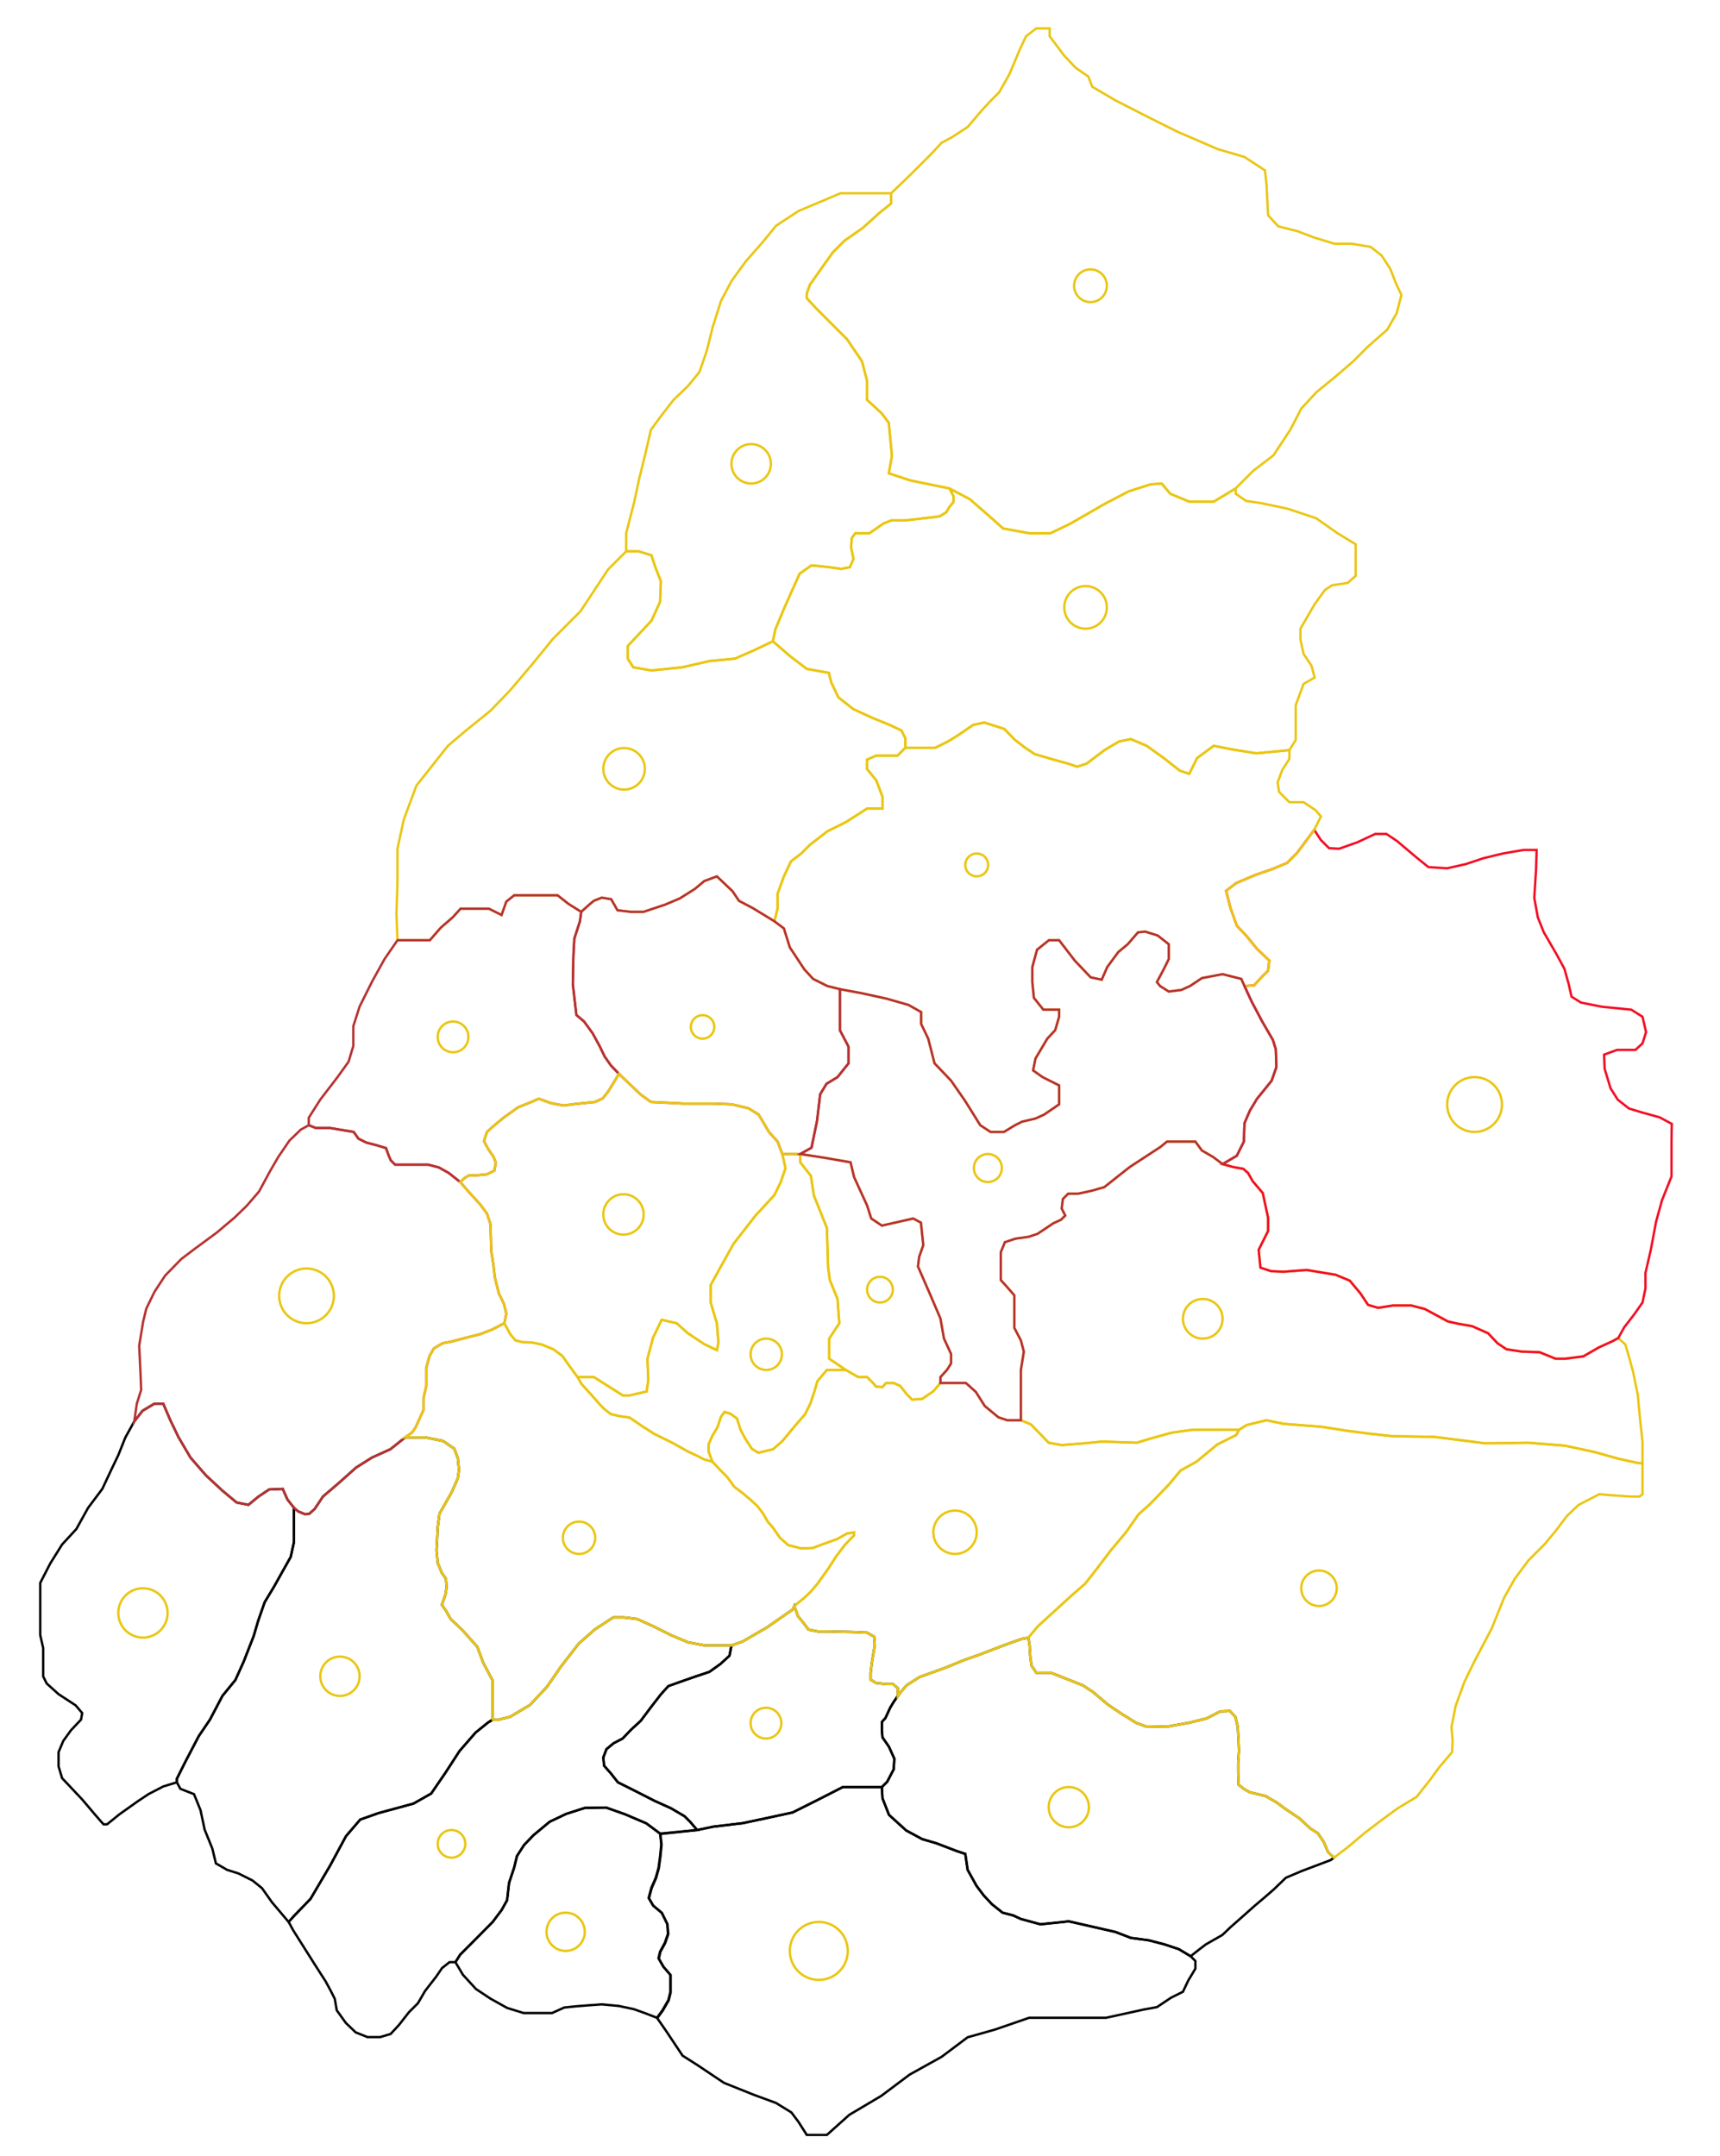 <?xml version="1.0" encoding="utf-8"?>
<!-- Generator: Adobe Illustrator 16.0.0, SVG Export Plug-In . SVG Version: 6.00 Build 0)  -->
<!DOCTYPE svg PUBLIC "-//W3C//DTD SVG 1.1//EN" "http://www.w3.org/Graphics/SVG/1.1/DTD/svg11.dtd">
<svg version="1.1" id="图层_1" xmlns="http://www.w3.org/2000/svg" xmlns:xlink="http://www.w3.org/1999/xlink" x="0px" y="0px"
	 width="727px" height="911px" viewBox="-297.5 420.5 727 911" enable-background="new -297.5 420.5 727 911" xml:space="preserve">
<g id="古镇">
	<polygon fill="none" stroke="#000000" stroke-miterlimit="10" points="-173.25,1057.666 -173.25,1067.291 -173.25,1072.166 
		-174.625,1078.416 -178.625,1085.541 -181.625,1090.916 -185.625,1097.541 -188.375,1105.416 -190.25,1111.791 -194.5,1122.666 
		-198,1130.416 -203.5,1137.166 -208.75,1147.166 -213.5,1154.166 -219.25,1165.166 -222.75,1172.166 -222.75,1173.666 
		-228.5,1175.416 -234.75,1178.666 -239.25,1181.666 -247,1187.166 -252.25,1191.416 -253.75,1191.416 -257.25,1187.416 
		-262.75,1180.916 -271.25,1171.916 -272.75,1166.916 -272.75,1160.916 -270.75,1156.166 -267.5,1151.666 -263.25,1147.166 
		-262.75,1144.416 -265.5,1141.166 -272.75,1136.416 -277.75,1131.916 -279.25,1128.916 -279.25,1123.416 -279.25,1116.916 
		-280.5,1111.416 -280.5,1106.916 -280.5,1101.416 -280.5,1093.166 -280.5,1089.416 -276.25,1081.166 -271.25,1073.166 
		-265.25,1066.666 -260.25,1057.666 -254.25,1049.666 -250.5,1041.666 -247.5,1035.416 -244.5,1027.916 -240.75,1021.166 
		-237.25,1016.666 -232.25,1013.666 -228.5,1013.666 -225.5,1020.666 -222,1027.916 -217,1036.416 -210.5,1043.916 -203.5,1050.416 
		-197.5,1055.416 -192.5,1056.416 -188.25,1052.916 -183.75,1049.916 -178,1049.666 -176,1054.166 	"/>
	<circle fill="none" stroke="#EAC613" stroke-miterlimit="10" cx="-237.079" cy="1102.087" r="10.421"/>
</g>
<g id="小榄镇">
	<polygon fill="none" stroke="#000000" stroke-miterlimit="10" points="-173.25,1057.666 -173.25,1067.291 -173.25,1072.166 
		-174.625,1078.416 -178.625,1085.541 -181.625,1090.916 -185.625,1097.541 -188.375,1105.416 -190.25,1111.791 -194.5,1122.666 
		-198,1130.416 -203.5,1137.166 -208.75,1147.166 -213.5,1154.166 -219.25,1165.166 -222.75,1172.166 -222.75,1173.666 
		-221.25,1176.416 -215.5,1178.666 -212.75,1185.416 -211,1193.666 -207.75,1201.666 -206.25,1207.916 -201.5,1210.666 
		-196.75,1212.166 -190.75,1215.166 -186.75,1218.416 -182.5,1224.416 -177,1230.916 -175.5,1232.666 -173.25,1230.166 
		-166.25,1222.916 -158,1208.916 -151.25,1196.416 -145.25,1189.416 -137.5,1186.666 -122.75,1182.666 -115.25,1178.416 
		-109.25,1169.666 -103.25,1160.416 -96.5,1152.666 -91.25,1148.416 -89.25,1147.166 -89.25,1137.916 -89.25,1130.666 
		-93.25,1123.166 -95.75,1116.416 -102,1109.416 -107,1104.666 -109,1101.166 -110.75,1098.666 -109.25,1094.416 -108.75,1091.416 
		-109,1087.666 -110.75,1085.166 -112.5,1080.916 -113,1075.666 -112.75,1070.916 -112.5,1065.916 -111.75,1060.166 
		-109.75,1056.666 -106.5,1050.916 -104,1045.166 -103.5,1041.666 -104,1036.666 -105.5,1032.666 -110.25,1029.416 
		-117.75,1027.916 -123.25,1027.916 -126.25,1027.916 -132.5,1032.916 -140.25,1036.416 -147,1040.666 -154,1046.916 -161,1052.916 
		-164.5,1058.166 -166.75,1060.166 -168.5,1060.416 -171.5,1059.166 	"/>
	<circle fill="none" stroke="#EAC613" stroke-miterlimit="10" cx="-153.812" cy="1128.853" r="8.313"/>
</g>
<g id="东风镇">
	<polygon fill="none" stroke="#000000" stroke-miterlimit="10" points="-87.333,1147.333 -81.917,1145.999 -73.5,1140.999 
		-66.333,1133.333 -60.333,1124.666 -52.833,1114.999 -46,1108.999 -38.333,1103.999 -33.667,1103.999 -28.167,1104.666 
		-21.167,1107.833 -13.833,1111.499 -6.667,1114.499 0.5,1115.833 7.5,1115.833 11.668,1115.833 10.834,1120.166 7,1123.666 
		2.333,1126.999 -3.667,1128.999 -10.333,1131.333 -15,1132.999 -18.167,1136.499 -22.167,1141.666 -26.667,1147.666 
		-30.833,1151.499 -34.333,1155.166 -38.167,1157.166 -41.167,1159.666 -42.5,1163.166 -42.167,1166.666 -39.5,1169.666 
		-36.333,1173.666 -29.333,1177.166 -20.833,1181.499 -13.833,1184.666 -8.167,1187.999 -5.667,1190.499 -2.833,1193.833 
		-18.5,1195.333 -24.333,1190.999 -33.333,1187.166 -41.333,1184.333 -50.333,1184.499 -58.167,1186.999 -65.167,1190.333 
		-72,1195.999 -76,1200.166 -79,1204.833 -80.167,1209.661 -82.333,1216.166 -83.167,1223.499 -85.5,1227.666 -89.25,1232.666 
		-98.167,1241.666 -103,1246.499 -105,1249.666 -107.5,1249.666 -110.667,1252.166 -113.167,1255.833 -117.833,1261.833 
		-120.833,1266.999 -124.667,1270.833 -128.833,1276.166 -132.375,1279.999 -136.833,1281.333 -142.167,1281.333 -147.167,1279.333 
		-151.333,1275.333 -155.167,1269.999 -156,1265.166 -157.5,1262.166 -159.833,1257.833 -164.333,1250.833 -173.542,1236.248 
		-175.5,1232.666 -173.25,1230.166 -166.25,1222.916 -158,1208.916 -151.25,1196.416 -145.25,1189.416 -137.5,1186.666 
		-122.75,1182.666 -115.25,1178.416 -109.25,1169.666 -103.25,1160.416 -96.5,1152.666 -91.25,1148.416 -89.25,1147.166 	"/>
	<circle fill="none" stroke="#EAC613" stroke-miterlimit="10" cx="-106.667" cy="1199.666" r="5.833"/>
</g>
<g id="南头镇">
	<polygon fill="none" stroke="#000000" stroke-miterlimit="10" points="-18.5,1195.333 -24.333,1190.999 -33.333,1187.166 
		-41.333,1184.333 -50.333,1184.499 -58.167,1186.999 -65.167,1190.333 -72,1195.999 -76,1200.166 -79,1204.833 -80.167,1209.661 
		-82.333,1216.166 -83.167,1223.499 -85.5,1227.666 -89.25,1232.666 -98.167,1241.666 -103,1246.499 -105,1249.666 
		-101.833,1254.999 -96.333,1260.999 -90.333,1264.999 -83.167,1268.999 -76.167,1271.166 -69.667,1271.166 -64.167,1271.166 
		-59,1268.833 -54.167,1268.333 -47.833,1267.833 -43.167,1267.499 -36,1268.166 -29.667,1269.499 -25,1271.166 -19.833,1273.166 
		-17.5,1269.999 -15,1265.666 -14.167,1262.333 -14.167,1257.999 -14.167,1254.999 -17.167,1251.499 -19.167,1247.999 
		-18.5,1245.166 -16.5,1241.499 -15.167,1237.666 -15.5,1233.499 -17.833,1228.749 -21.5,1225.666 -23.333,1222.499 
		-22.167,1218.166 -20.333,1214 -19.167,1209.833 -18.5,1205 -18,1199.833 	"/>
	<circle fill="none" stroke="#EAC613" stroke-miterlimit="10" cx="-58.417" cy="1236.833" r="8.083"/>
</g>
<g id="黄圃镇">
	<polygon fill="none" stroke="#000000" stroke-miterlimit="10" points="-18.369,1195.499 -18.369,1195.499 -17.869,1200 
		-18.369,1205.167 -19.036,1210 -20.202,1214.167 -22.036,1218.333 -23.202,1222.666 -21.369,1225.833 -17.702,1228.916 
		-15.369,1233.666 -15.036,1237.833 -16.369,1241.666 -18.369,1245.333 -19.036,1248.166 -17.036,1251.666 -14.036,1255.166 
		-14.036,1258.166 -14.036,1262.499 -14.869,1265.833 -17.369,1270.166 -19.702,1273.333 -16,1278.663 -9,1289.166 -2.702,1293.166 
		8.5,1300.666 21,1305.666 30.5,1309.166 37,1313.166 40,1317.166 43.5,1322.666 47,1322.666 52,1322.666 61.5,1314.166 
		75,1306.166 87,1297.166 100.5,1289.666 111.5,1281.406 123,1278.166 137.5,1273.166 153.5,1273.166 170,1273.166 186,1269.666 
		191.5,1268.666 197.5,1264.666 202.5,1262.166 204.75,1257.416 207.75,1252.416 207.75,1249.166 205.75,1247.166 200.75,1244.166 
		194.75,1242.166 188,1240.416 180.5,1239.416 174,1236.916 165.25,1234.916 154.25,1232.416 142.25,1233.666 134,1231.416 
		130.75,1229.916 126.25,1228.749 121.75,1225.166 118.25,1221.416 115.25,1217.416 111.5,1210.666 110.5,1203.916 106.75,1202.666 
		98.25,1199.416 92.274,1197.666 85.5,1193.999 78.25,1187.416 75.5,1180.416 75.25,1175.666 69,1175.666 58.75,1175.666 
		48,1181.166 37.5,1186.416 28.25,1188.416 16.5,1190.916 4,1192.406 -2.833,1193.833 	"/>
	<circle fill="none" stroke="#EAC613" stroke-miterlimit="10" cx="48.584" cy="1244.916" r="12.25"/>
</g>
<g id="阜沙镇">
	<polygon fill="none" stroke="#000000" stroke-miterlimit="10" points="75.25,1175.666 69,1175.666 58.75,1175.666 48,1181.166 
		37.5,1186.416 28.25,1188.416 16.5,1190.916 4,1192.406 -2.833,1193.833 -5.667,1190.499 -8.167,1187.999 -13.833,1184.666 
		-20.833,1181.499 -29.333,1177.166 -36.333,1173.666 -39.5,1169.666 -42.167,1166.666 -42.5,1163.166 -41.167,1159.666 
		-38.167,1157.166 -34.333,1155.166 -30.833,1151.499 -26.667,1147.666 -22.167,1141.666 -18.167,1136.499 -15,1132.999 
		-10.333,1131.333 -3.667,1128.999 2.333,1126.999 7,1123.666 10.834,1120.166 11.668,1115.833 16.375,1114.166 22,1110.916 
		26.75,1108.166 31.75,1104.666 37.5,1100.666 38.25,1099.166 39.75,1103.406 42,1106.166 44.25,1109.166 48.25,1109.916 
		52.5,1109.916 63.5,1110.166 69,1110.416 72,1112.166 72.25,1115.666 71,1123.166 70.5,1127.416 70.5,1130.291 72.75,1131.666 
		77,1132.166 80,1132.166 82,1133.916 82,1137.166 80.25,1139.666 78.75,1142.166 76.75,1146.499 75.25,1148.166 75.25,1151.666 
		75.5,1154.666 78.25,1158.666 80.5,1163.666 80.25,1168.166 77.5,1173.416 	"/>
	<circle fill="none" stroke="#EAC613" stroke-miterlimit="10" cx="26.25" cy="1148.666" r="6.5"/>
</g>
<g id="三角镇">
	<polygon fill="none" stroke="#000000" stroke-miterlimit="10" points="82,1137.166 80.25,1139.666 78.75,1142.166 76.75,1146.499 
		75.25,1148.166 75.25,1151.666 75.5,1154.666 78.25,1158.666 80.5,1163.666 80.25,1168.166 77.5,1173.416 75.25,1175.666 
		75.5,1180.416 78.25,1187.416 85.5,1193.999 92.274,1197.666 98.25,1199.416 106.75,1202.666 110.5,1203.916 111.5,1210.666 
		115.25,1217.416 118.25,1221.416 121.75,1225.166 126.25,1228.749 130.75,1229.916 134,1231.416 142.25,1233.666 154.25,1232.416 
		165.25,1234.916 174,1236.916 180.5,1239.416 188,1240.416 194.75,1242.166 200.75,1244.166 205.75,1247.166 209.335,1244.333 
		212.168,1242.166 219.168,1238.166 222.668,1234.833 226.834,1231.166 232.834,1225.833 237.168,1222.166 241,1218.833 
		246,1213.999 252.668,1211.166 260.168,1208.333 265,1206.499 266.334,1205.499 263.834,1203.166 262,1198.833 259.5,1195.166 
		256.334,1193.166 251.668,1188.833 245.668,1184.833 242.334,1182.333 237.5,1179.499 230.668,1177.833 228.334,1176.499 
		226,1174.666 225.834,1169.338 225.834,1165.505 226.168,1160.338 226,1156.005 225.668,1150.171 224.668,1146.005 
		222.334,1143.505 218.334,1143.671 212.5,1146.671 205,1148.505 195.668,1150.171 186.668,1150.005 182.668,1148.505 
		176.5,1144.671 170.793,1140.838 164.5,1135.505 160.168,1132.674 153,1129.841 146.668,1127.341 140.5,1127.341 138.5,1124.341 
		138,1120.674 137.668,1115.674 137.168,1112.507 134,1113.174 126.168,1116.007 116.168,1119.841 110,1122.007 101.834,1125.341 
		91.168,1129.174 85.668,1132.674 83,1135.841 	"/>
	<circle fill="none" stroke="#EAC613" stroke-miterlimit="10" cx="154.25" cy="1184.166" r="8.5"/>
</g>
<g id="横栏镇">
	<polygon fill="none" stroke="#B73232" stroke-miterlimit="10" points="-240.75,1021.166 -237.25,1016.666 -232.25,1013.666 
		-228.5,1013.666 -225.5,1020.666 -222,1027.916 -217,1036.416 -210.5,1043.916 -203.5,1050.416 -197.5,1055.416 -192.5,1056.416 
		-188.25,1052.916 -183.75,1049.916 -178,1049.666 -176,1054.166 -173.25,1057.666 -171.5,1059.166 -168.5,1060.416 
		-166.75,1060.166 -164.5,1058.166 -161,1052.916 -154,1046.916 -147,1040.666 -140.25,1036.416 -132.5,1032.916 -126.25,1027.916 
		-123.333,1025.833 -121.833,1023.666 -120.167,1019.999 -118.5,1016.333 -118.5,1011.333 -117.333,1006.166 -117.333,1002.166 
		-117.333,998.499 -116,993.666 -114.167,990.333 -110.5,988.166 -106.333,987.333 -100.667,985.833 -94.667,984.333 -89.5,982.333 
		-84.333,979.666 -83.5,975.666 -84.5,971.499 -86.667,966.999 -88.333,960.333 -89,954.666 -89.833,949.333 -90,944.166 
		-90.167,937.833 -91.667,933.333 -94.5,929.499 -99.5,923.999 -103,919.999 -107.833,916.166 -112,913.833 -116.5,912.666 
		-121.5,912.666 -126,912.666 -130.5,912.666 -132.333,910.833 -133.333,908.499 -134.333,905.666 -138.167,904.499 
		-142.667,903.333 -146,901.666 -148,898.833 -158,897.166 -164,897.166 -167,895.999 -170.333,897.833 -175.167,902.499 
		-179.833,909.333 -183.5,915.666 -188,923.999 -193.167,929.999 -198.333,934.999 -205.833,941.333 -215.333,948.333 
		-220.833,952.499 -227.667,959.499 -232.167,966.333 -235.667,973.499 -237,978.999 -238.667,989.166 -238.167,999.499 
		-237.833,1007.833 -239.667,1013.666 	"/>
	<circle fill="none" stroke="#EAC613" stroke-miterlimit="10" cx="-167.938" cy="968.103" r="11.562"/>
</g>
<g id="东升镇">
	<polygon fill="none" stroke="#EAC613" stroke-miterlimit="10" points="-84.333,979.666 -89.5,982.333 -94.667,984.333 
		-100.667,985.833 -106.333,987.333 -110.5,988.166 -114.167,990.333 -116,993.666 -117.333,998.499 -117.333,1002.166 
		-117.333,1006.166 -118.5,1011.333 -118.5,1016.333 -120.167,1019.999 -121.833,1023.666 -123.333,1025.833 -126.25,1027.916 
		-123.25,1027.916 -117.75,1027.916 -110.25,1029.416 -105.5,1032.666 -104,1036.666 -103.5,1041.666 -104,1045.166 
		-106.5,1050.916 -109.75,1056.666 -111.75,1060.166 -112.5,1065.916 -112.75,1070.916 -113,1075.666 -112.5,1080.916 
		-110.75,1085.166 -109,1087.666 -108.75,1091.416 -109.25,1094.416 -110.75,1098.666 -109,1101.166 -107,1104.666 -102,1109.416 
		-95.75,1116.416 -93.25,1123.166 -89.25,1130.666 -89.25,1137.916 -89.25,1147.166 -87.333,1147.333 -81.917,1145.999 
		-73.5,1140.999 -66.333,1133.333 -60.333,1124.666 -52.833,1114.999 -46,1108.999 -38.333,1103.999 -33.667,1103.999 
		-28.167,1104.666 -21.167,1107.833 -13.833,1111.499 -6.667,1114.499 0.5,1115.833 7.5,1115.833 11.668,1115.833 16.375,1114.166 
		22,1110.916 26.75,1108.166 31.75,1104.666 37.5,1100.666 38.25,1099.166 39.875,1097.791 42.5,1095.666 45.125,1093.166 
		48,1089.791 49.875,1087.166 52.75,1083.166 55.75,1078.416 59.75,1073.166 63.5,1069.291 63.5,1068.041 60.5,1068.541 
		56.25,1070.916 50.625,1072.916 46,1074.666 41,1074.791 35.625,1073.416 32.125,1070.291 29.375,1066.291 27,1063.499 
		25,1060.041 22.625,1056.916 19.75,1054.291 16.5,1051.541 12.875,1048.791 9.875,1044.666 7,1041.791 3.625,1038.166 0,1037.166 
		-2.625,1035.791 -6.625,1033.916 -13.125,1030.291 -21,1026.416 -26.25,1023.041 -31.375,1019.541 -35.75,1018.916 
		-39.375,1018.041 -42.25,1015.791 -44.375,1013.541 -47,1010.541 -51.75,1005.291 -53.375,1002.416 -56.875,997.666 
		-59.75,993.541 -63.625,990.666 -68.5,988.666 -72.75,987.791 -76.625,987.666 -79.625,986.916 -81.75,984.416 	"/>
	<circle fill="none" stroke="#EAC613" stroke-miterlimit="10" cx="-52.75" cy="1070.333" r="6.833"/>
</g>
<g id="港口镇">
	<polygon fill="none" stroke="#EAC613" stroke-miterlimit="10" points="3.625,1038.166 7,1041.791 9.875,1044.666 12.875,1048.791 
		16.5,1051.541 19.75,1054.291 22.625,1056.916 25,1060.041 27,1063.499 29.375,1066.291 32.125,1070.291 35.625,1073.416 
		41,1074.791 46,1074.666 50.625,1072.916 56.25,1070.916 60.5,1068.541 63.5,1068.041 63.5,1069.291 59.75,1073.166 
		55.75,1078.416 52.75,1083.166 49.875,1087.166 48,1089.791 45.125,1093.166 42.5,1095.666 39.875,1097.791 38.25,1099.166 
		39.75,1103.406 42,1106.166 44.25,1109.166 48.25,1109.916 52.5,1109.916 63.5,1110.166 69,1110.416 72,1112.166 72.25,1115.666 
		71,1123.166 70.5,1127.416 70.5,1130.291 72.75,1131.666 77,1132.166 80,1132.166 82,1133.916 82,1137.166 83,1135.841 
		85.666,1132.674 91.166,1129.174 101.835,1125.341 110,1122.007 116.166,1119.841 126.166,1116.007 134,1113.174 137.166,1112.507 
		141.25,1107.666 147,1102.416 155.5,1094.666 161.25,1089.666 166.5,1082.916 172,1075.666 178.5,1067.916 183.75,1060.416 
		188.5,1056.166 196.5,1047.916 201.5,1041.916 208.25,1038.166 217,1030.916 225,1026.916 226.25,1024.666 221.5,1024.666 
		206.75,1024.666 197.75,1025.916 188.75,1028.416 183,1030.166 175.25,1029.916 168.5,1029.666 160.75,1030.416 151.25,1031.166 
		145.75,1030.166 138.25,1022.416 134,1020.666 128.25,1020.666 124.5,1019.416 118.75,1014.666 114.938,1008.666 110.75,1004.916 
		103.5,1004.916 100,1004.916 97,1008.416 92.25,1011.666 88,1011.916 85.75,1009.666 83,1006.166 80.25,1004.916 77,1004.916 
		75.5,1006.666 72.75,1006.416 71.5,1004.916 69,1002.416 65.25,1002.416 63.5,1001.416 60,999.416 55.5,999.416 52,999.416 
		48,1004.166 46.75,1008.416 45,1013.666 42.75,1018.166 38,1023.666 33.25,1029.416 29.25,1032.916 23,1034.416 20.25,1032.666 
		17.5,1028.416 15.5,1024.666 14,1019.916 11.25,1017.916 8.75,1017.166 7.25,1019.166 5.75,1023.666 3.625,1027.166 2,1030.916 
		2,1033.916 	"/>
	<circle fill="none" stroke="#EAC613" stroke-miterlimit="10" cx="106.165" cy="1068.001" r="9.165"/>
</g>
<g id="民众镇">
	<polygon fill="none" stroke="#EAC613" stroke-miterlimit="10" points="266.334,1205.499 263.834,1203.166 262,1198.833 
		259.5,1195.166 256.334,1193.166 251.668,1188.833 245.668,1184.833 242.334,1182.333 237.5,1179.499 230.668,1177.833 
		228.334,1176.499 226,1174.666 225.834,1169.338 225.834,1165.505 226.168,1160.338 226,1156.005 225.668,1150.171 
		224.668,1146.005 222.334,1143.505 218.334,1143.671 212.5,1146.671 205,1148.505 195.668,1150.171 186.668,1150.005 
		182.668,1148.505 176.5,1144.671 170.793,1140.838 164.5,1135.505 160.166,1132.674 153,1129.841 146.666,1127.341 140.5,1127.341 
		138.5,1124.341 138,1120.674 137.666,1115.674 137.166,1112.507 141.25,1107.666 147,1102.416 155.5,1094.666 161.25,1089.666 
		166.5,1082.916 172,1075.666 178.5,1067.916 183.75,1060.416 188.5,1056.166 196.5,1047.916 201.5,1041.916 208.25,1038.166 
		217,1030.916 225,1026.916 226.25,1024.666 229.5,1022.666 237.75,1020.666 245,1022.166 261,1023.416 272.25,1025.166 
		282,1026.416 291.25,1027.416 308.5,1027.666 330.25,1030.416 348.5,1030.166 364,1031.416 376.75,1034.166 386.5,1036.916 
		394.5,1038.666 396.75,1038.916 396.75,1043.166 396.75,1051.916 395.5,1052.916 391.75,1052.916 384.25,1052.416 378.5,1051.916 
		369.75,1056.416 364.75,1061.166 360.25,1067.166 355.5,1072.916 348.5,1079.916 342.75,1087.666 338.25,1095.666 333,1108.666 
		325.5,1122.916 321.5,1131.166 317.75,1141.416 316,1150.416 316.5,1156.166 316.25,1160.916 310.75,1167.416 306.75,1172.916 
		301.25,1179.837 293.25,1184.666 286.75,1189.416 279.5,1194.916 271.75,1201.416 	"/>
	<circle fill="none" stroke="#EAC613" stroke-miterlimit="10" cx="260" cy="1091.666" r="7.5"/>
</g>
<g id="火炬开发区">
	<polygon fill="none" stroke="#EAC613" stroke-miterlimit="10" points="396.75,1038.916 394.5,1038.666 386.5,1036.916 
		376.75,1034.166 364,1031.416 348.5,1030.166 330.25,1030.416 308.5,1027.666 291.25,1027.416 282,1026.416 272.25,1025.166 
		261,1023.416 245,1022.166 237.75,1020.666 229.5,1022.666 226.25,1024.666 221.5,1024.666 206.75,1024.666 197.75,1025.916 
		188.75,1028.416 183,1030.166 175.25,1029.916 168.5,1029.666 160.75,1030.416 151.25,1031.166 145.75,1030.166 138.25,1022.416 
		134,1020.666 134,1014.416 134,1009.166 134,999.416 135.25,991.666 134,986.916 131.25,981.666 131.25,977.416 131.25,971.916 
		131.25,967.916 128,964.166 125.5,961.416 125.5,956.666 125.5,949.666 127.25,945.416 131.75,943.916 137.166,943.166 
		141,941.916 147.75,937.416 151,935.916 152.75,934.166 151.25,931.166 151.75,927.166 154,924.916 158.25,924.916 164,923.666 
		169.25,922.166 175.875,916.916 180,913.666 186.5,909.416 193,905.166 195.75,902.916 201.75,902.916 207.75,902.916 
		210.5,906.666 215.25,909.416 219.25,912.416 223.75,913.666 228,914.416 230,916.166 232,919.666 236.25,924.666 238.5,935.166 
		238.5,940.666 234.5,948.666 235.25,956.166 239.75,957.666 245,957.916 254.75,957.166 266.959,959.166 273,961.666 
		277.5,967.041 280.75,971.916 285,973.166 291.25,972.166 299,972.166 304.75,973.666 314.5,978.916 319,979.916 324.75,980.916 
		331.5,983.916 335.5,988.166 339.25,990.666 345.75,991.666 353.25,991.916 360,994.666 364,994.666 371.75,993.666 
		378.25,989.916 384.25,987.166 386.5,985.916 389.5,988.666 391.25,994.666 392.75,1000.166 394.75,1009.916 395.75,1020.666 
		396.75,1029.791 396.75,1034.666 	"/>
	<circle fill="none" stroke="#EAC613" stroke-miterlimit="10" cx="210.875" cy="977.791" r="8.375"/>
</g>
<g id="坦洲镇">
	<polygon fill="none" stroke="#EAC613" stroke-miterlimit="10" points="224.75,626.916 232.25,619.416 240.75,612.916 248,601.916 
		252.5,593.166 259,586.166 267.25,579.416 274.5,573.166 280.834,566.833 288.834,559.833 292.834,552.833 294.834,545.166 
		292.5,540.166 290.168,534.166 286.5,528.499 281.834,524.833 273.834,523.499 266.5,523.499 257.834,520.833 250.834,518.166 
		242.834,516.166 238.5,511.499 238.168,505.499 237.834,498.499 237.168,492.499 228.5,486.833 217.168,483.499 200.168,476.166 
		188.168,470.166 173.834,462.833 164.168,457.166 162.5,452.833 157.168,449.166 152.168,443.833 146.168,435.833 146.168,432.5 
		140.5,432.5 136.168,435.833 133.5,441.5 129.168,451.833 124.834,459.5 120.834,463.5 117.168,467.5 111.5,474.166 104.834,478.5 
		100.5,480.833 95.834,485.833 87.834,493.833 79.168,502.166 79.168,506.499 74.168,510.499 67.168,516.833 59.5,522.166 
		54.5,527.166 49.5,534.166 44.834,540.833 43.5,544.499 43.5,546.499 47.5,550.833 52.5,555.833 60.5,563.833 66.834,573.166 
		69,581.499 69,589.499 75.168,595.166 78.168,599.166 79.5,613.166 78.168,620.499 87.168,623.499 103.834,626.916 112.5,631.499 
		123.168,640.833 126.5,643.833 137.5,645.833 146.5,645.833 154.834,641.833 169.303,633.499 179.5,628.166 188.835,625.166 
		193.5,624.833 197.168,629.166 205.168,632.499 215.5,632.499 	"/>
	<circle fill="none" stroke="#EAC613" stroke-miterlimit="10" cx="163.418" cy="541.25" r="6.917"/>
</g>
<g id="板芙镇">
	<polygon fill="none" stroke="#EAC613" stroke-miterlimit="10" points="-129.5,817.826 -121.5,817.826 -115.833,817.826 
		-111.167,812.492 -106.167,808.159 -102.833,804.492 -96.833,804.492 -90.833,804.492 -85.5,807.159 -83.5,801.492 
		-80.167,798.826 -71.833,798.826 -61.833,798.826 -57.167,802.492 -51.833,805.826 -48.5,802.826 -46.5,801.159 -43.167,799.826 
		-39.167,800.492 -36.5,805.159 -30.833,805.826 -25.5,805.826 -16.5,802.826 -10.167,800.159 -3.833,796.159 0.167,792.826 
		5.5,790.826 12.168,797.159 14.834,801.159 20.834,804.326 29.834,809.826 31.168,804.326 31.168,798.159 33.834,790.826 
		36.834,784.492 41.168,781.159 44.834,777.492 52.168,771.826 60.168,767.826 69,762.159 75.5,762.159 75.5,757.159 
		72.834,750.159 69,745.492 69,741.492 72.834,739.826 81.834,739.826 85.168,736.492 85.168,732.492 83.5,729.159 78.5,726.826 
		71.168,723.826 63.168,720.159 56.834,715.159 53.834,708.826 52.834,704.826 43.5,703.159 36.5,697.826 29.168,691.492 
		21.5,695.159 13.168,698.826 2.5,699.826 -9.167,702.492 -22.167,703.826 -29.833,702.492 -32.167,698.826 -32.167,693.492 
		-27.167,688.159 -22.167,682.826 -18.5,674.826 -18.167,666.159 -20.5,660.159 -22.167,655.159 -27.5,653.493 -32.833,653.493 
		-40.5,661.159 -52.167,678.826 -63.833,690.493 -72.5,701.159 -81.833,712.159 -90.167,720.826 -100.5,729.159 -108.167,735.66 
		-115.167,744.492 -121.5,752.492 -126.833,766.825 -129.5,779.159 -129.5,793.492 -129.944,806.492 	"/>
	<circle fill="none" stroke="#EAC613" stroke-miterlimit="10" cx="-33.719" cy="745.385" r="8.781"/>
</g>
<g id="南朗镇">
	<polygon fill="none" stroke="#F20F25" stroke-miterlimit="10" points="219.25,912.416 223.75,913.666 228,914.416 230,916.166 
		232,919.666 236.25,924.666 238.5,935.166 238.5,940.666 234.5,948.666 235.25,956.166 239.75,957.666 245,957.916 254.75,957.166 
		266.959,959.166 273,961.666 277.5,967.041 280.75,971.916 285,973.166 291.25,972.166 299,972.166 304.75,973.666 314.5,978.916 
		319,979.916 324.75,980.916 331.5,983.916 335.5,988.166 339.25,990.666 345.75,991.666 353.25,991.916 360,994.666 364,994.666 
		371.75,993.666 378.25,989.916 384.25,987.166 386.5,985.916 389,981.416 393.25,975.916 396.75,970.916 398,964.916 398,958.416 
		400.25,948.666 402.5,936.666 405,927.666 409,917.666 409,909.666 409,902.916 409.111,895.416 404,892.666 396.75,890.666 
		391,888.916 386.25,885.166 383.25,880.416 380.75,872.166 380.5,866.166 386,864.166 393.75,864.166 396.75,861.416 
		398.25,856.666 396.75,850.166 392,847.166 379.5,845.916 370.75,844.166 366.75,841.666 365.5,836.166 363.75,829.916 
		360.5,823.916 355,814.416 352.5,808.166 351,799.916 351.75,787.916 352,779.666 346.5,779.666 337.75,781.166 329.5,783.166 
		322,785.666 314.181,787.416 306.25,786.916 301,782.666 293,775.916 288.5,772.916 283.75,772.916 276.25,776.416 268.5,779.166 
		264.25,778.916 260.75,775.416 258,771.166 250.75,780.916 246.5,785.166 240.5,787.666 233.25,790.166 225,793.666 
		220.75,796.916 222.5,803.916 225.25,811.666 229.5,816.166 233.75,821.416 239,826.416 238.5,830.666 236,833.166 232.5,836.916 
		228.5,837.166 231.5,843.666 236,852.166 240.5,859.916 241.75,863.916 242,871.416 240,877.166 233.75,884.916 230.75,889.916 
		228.5,895.166 228.25,902.916 225.25,908.916 	"/>
	<circle fill="none" stroke="#EAC613" stroke-miterlimit="10" cx="325.764" cy="887.249" r="11.583"/>
</g>
<g id="神湾镇">
	<polygon fill="none" stroke="#EAC613" stroke-miterlimit="10" points="103.835,626.916 87.168,623.499 78.168,620.499 
		79.5,613.166 78.168,599.166 75.168,595.166 69,589.499 69,581.499 66.834,573.166 60.5,563.833 52.5,555.833 47.5,550.833 
		43.5,546.499 43.5,544.499 44.834,540.833 49.5,534.166 54.5,527.166 59.5,522.166 67.168,516.833 74.168,510.499 79.168,506.499 
		79.168,502.166 73.668,502.166 66.5,502.166 57.75,502.166 49.5,505.666 40,509.666 30.5,515.916 25,522.666 17.75,530.916 
		11.75,539.166 7.25,547.666 3.75,558.666 1.25,568.666 -1.833,577.666 -6.75,583.666 -12.75,589.416 -18,596.166 -22.389,602.166 
		-25,613.416 -27.25,622.416 -29.5,632.916 -32.833,645.833 -32.833,653.493 -27.5,653.493 -22.167,655.159 -20.5,660.159 
		-18.167,666.159 -18.5,674.826 -22.167,682.826 -27.167,688.159 -32.167,693.492 -32.167,698.826 -29.833,702.492 -22.167,703.826 
		-9.167,702.492 2.5,699.826 13.168,698.826 21.5,695.159 29.168,691.492 30.25,686.416 34,677.416 37,670.666 40.5,662.916 
		45.5,659.416 53,660.166 58,660.916 61.75,660.166 63.25,656.666 62.25,651.916 62.5,647.916 64,645.833 70,645.833 76,641.666 
		79.25,640.416 85.168,640.416 96,639.166 99.75,638.666 102.5,636.916 103.835,634.666 105.5,632.666 105.5,630.166 	"/>
	<circle fill="none" stroke="#EAC613" stroke-miterlimit="10" cx="20" cy="616.5" r="8.333"/>
</g>
<g id="三乡镇">
	<polygon fill="none" stroke="#EAC613" stroke-miterlimit="10" points="224.75,626.916 215.5,632.499 205.168,632.499 
		197.168,629.166 193.5,624.833 188.835,625.166 179.5,628.166 169.303,633.499 154.835,641.833 146.5,645.833 137.5,645.833 
		126.5,643.833 123.168,640.833 112.5,631.499 103.834,626.916 103.835,626.916 105.5,630.166 105.5,632.666 103.835,634.666 
		102.5,636.916 99.75,638.666 96,639.166 85.168,640.416 79.25,640.416 76,641.666 70,645.833 64,645.833 62.5,647.916 
		62.25,651.916 63.25,656.666 61.75,660.166 58,660.916 53,660.166 45.5,659.416 40.5,662.916 37,670.666 34,677.416 30.25,686.416 
		29.168,691.492 36.5,697.826 43.5,703.159 52.834,704.826 53.834,708.826 56.834,715.159 63.168,720.159 71.168,723.826 
		78.5,726.826 83.5,729.159 85.168,732.492 85.168,736.492 92.5,736.492 97.834,736.492 103.168,733.832 107.5,731.165 
		113.834,726.832 118.5,725.832 126.959,728.499 131.5,733.165 135.834,736.492 139.834,739.165 147.834,741.499 153.834,743.165 
		157.834,744.499 161.834,743.165 169.303,737.499 175.5,733.832 180.5,732.832 187.168,735.66 194.834,741.165 201.168,746.165 
		205.168,747.499 208.5,740.832 215.5,735.66 223.168,737.165 233.5,738.832 240.5,738.165 247.5,737.499 250.168,733.165 
		250.168,727.499 250.168,718.499 253.5,709.499 258.168,706.832 256.834,701.832 253.5,696.832 252.168,690.832 252.168,686.166 
		258.168,675.832 262.5,669.832 265.5,667.832 272.168,666.832 275.5,663.832 275.5,657.165 275.5,650.499 267.834,645.833 
		258.834,639.499 246.834,635.499 235.834,633.165 229.168,632.165 224.834,629.165 	"/>
	<circle fill="none" stroke="#EAC613" stroke-miterlimit="10" cx="161.334" cy="677.166" r="9"/>
</g>
<g id="大涌镇">
	<polygon fill="none" stroke="#B73232" stroke-miterlimit="10" points="-51.833,805.826 -57.167,802.492 -61.833,798.826 
		-71.833,798.826 -80.167,798.826 -83.5,801.492 -85.5,807.159 -90.833,804.492 -96.833,804.492 -102.833,804.492 -106.167,808.159 
		-111.167,812.492 -115.833,817.826 -121.5,817.826 -129.5,817.826 -135,825.832 -140.167,835.166 -145.5,845.832 -148.167,854.166 
		-148.167,862.499 -150.167,869.166 -154.833,875.666 -162.125,885.166 -167,892.833 -167,895.999 -164,897.166 -158,897.166 
		-148,898.833 -146,901.666 -142.667,903.333 -138.167,904.499 -134.333,905.666 -133.333,908.499 -132.333,910.833 -130.5,912.666 
		-126,912.666 -121.5,912.666 -116.5,912.666 -112,913.833 -107.833,916.166 -103,919.999 -100.937,918.166 -99.125,917.103 
		-96.687,917.228 -91.625,916.728 -88.562,915.166 -87.937,911.853 -88.875,909.354 -91.125,906.104 -92.937,902.729 
		-91.687,898.854 -89,896.416 -84.625,892.791 -78.5,888.416 -73.5,886.416 -69.75,884.791 -64.625,886.666 -59.25,887.666 
		-54.5,887.041 -46,886.166 -42.75,884.666 -40.375,881.666 -35.875,874.291 -39.25,870.791 -41.875,867.041 -44.125,862.416 
		-47,857.166 -50.625,852.166 -53.875,849.416 -54.875,840.791 -55.375,836.541 -55.25,830.041 -55.125,824.166 -54.75,817.166 
		-52.375,809.791 	"/>
	<circle fill="none" stroke="#EAC613" stroke-miterlimit="10" cx="-106" cy="858.666" r="6.5"/>
</g>
<g id="石岐区">
	<polygon fill="none" stroke="#EAC613" stroke-miterlimit="10" points="60,999.416 63.5,1001.416 65.25,1002.416 69,1002.416 
		71.5,1004.916 72.75,1006.416 75.5,1006.666 77,1004.916 80.25,1004.916 83,1006.166 85.75,1009.666 88,1011.916 92.25,1011.666 
		97,1008.416 100,1004.916 100,1002.416 102.75,999.416 104.5,996.666 104.5,992.666 101.5,986.166 100,977.666 95.5,967.166 
		90.5,955.666 91,951.666 92.75,946.666 91.75,937.166 88.5,935.416 75.25,938.416 70.75,935.416 69,929.916 63.5,917.916 
		62,911.666 50.5,909.666 40.75,908.166 40.75,911.666 45.25,917.416 46.5,925.666 52,939.416 52.5,955.916 53.25,961.416 
		56.5,969.416 57.25,979.666 53,986.166 53,994.666 	"/>
	<circle fill="none" stroke="#EAC613" stroke-miterlimit="10" cx="74.438" cy="965.478" r="5.438"/>
</g>
<g id="五桂山镇">
	<polyline fill="none" stroke="#EAC613" stroke-miterlimit="10" points="85.168,736.492 81.834,739.826 72.834,739.826 69,741.492 
		69,745.492 72.834,750.159 75.5,757.159 75.5,762.159 69,762.159 60.168,767.826 52.168,771.826 44.834,777.492 41.168,781.159 
		36.834,784.492 33.834,790.826 31.168,798.159 31.168,804.326 29.834,809.826 33.834,812.833 36.334,820.833 42.5,830.166 
		46.168,834.166 52.168,837.166 57.5,838.499 66.5,840.166 77.168,842.499 86.5,845.166 91.834,848.166 91.834,853.166 
		94.834,859.413 97.5,869.833 104.5,877.166 110.5,885.833 116.834,895.999 121.168,898.833 126.834,898.833 131.5,895.999 
		134.5,894.499 140.168,893.166 143.834,891.499 150.168,887.166 150.168,882.916 150.168,879.166 143.168,875.666 139.168,872.833 
		140.168,867.833 145.168,859.413 148.5,855.833 150.168,850.166 150.168,847.166 143.5,847.166 139.5,842.166 138.834,835.499 
		138.834,829.166 140.834,821.832 145.834,817.826 150.168,817.826 156.834,826.499 163.5,833.499 168.168,834.499 170.5,829.166 
		175.168,822.832 179.168,819.499 183.5,814.499 186.5,814.166 191.834,815.832 196.5,819.499 196.5,825.832 194.168,830.499 
		191.5,835.499 192.834,837.166 196.5,839.499 201.834,838.832 205.5,837.166 210.5,833.832 219.25,832.166 227.168,834.166 
		228.5,837.166 232.5,836.916 236,833.166 238.5,830.666 239,826.416 233.75,821.416 229.5,816.166 225.25,811.666 222.5,803.916 
		220.75,796.916 225,793.666 233.25,790.166 240.5,787.666 246.5,785.166 250.75,780.916 258,771.166 260.834,765.499 
		258.5,762.833 253.5,759.499 247.5,759.499 243.168,755.166 242.5,751.166 244.5,745.833 247.5,741.166 247.5,737.499 
		240.5,738.165 233.5,738.832 223.168,737.165 215.5,735.66 208.5,740.832 205.168,747.499 201.168,746.165 194.834,741.165 
		187.168,735.66 180.5,732.832 175.5,733.832 169.303,737.499 161.834,743.165 157.834,744.499 153.834,743.165 147.834,741.499 
		139.834,739.165 135.834,736.492 131.5,733.165 126.959,728.499 118.5,725.832 113.834,726.832 107.5,731.165 103.168,733.832 
		97.834,736.492 92.5,736.492 85.168,736.492 	"/>
	<circle fill="none" stroke="#EAC613" stroke-miterlimit="10" cx="115.33" cy="785.996" r="4.83"/>
</g>
<g id="南区">
	<polyline fill="none" stroke="#B73232" stroke-miterlimit="10" points="29.834,809.826 33.834,812.833 36.334,820.833 
		42.5,830.166 46.168,834.166 52.168,837.166 57.5,838.499 57.5,842.166 57.5,845.166 57.5,849.833 57.5,855.833 61.168,862.833 
		61.168,869.833 56.5,875.666 51.834,878.499 49.168,882.916 47.834,894.166 45.5,905.499 40.75,908.166 35.5,908.166 
		33.168,908.166 31.168,902.916 27.5,898.833 23.168,891.499 18.834,888.833 11.834,887.166 3.5,886.833 -8.833,886.833 
		-22.389,886.166 -26.833,882.916 -35.875,874.291 -39.25,870.791 -41.875,867.041 -44.125,862.416 -47,857.166 -50.625,852.166 
		-53.875,849.416 -54.875,840.791 -55.375,836.541 -55.25,830.041 -55.125,824.166 -54.75,817.166 -52.375,809.791 -51.833,805.826 
		-48.5,802.826 -46.5,801.159 -43.167,799.826 -39.167,800.492 -36.5,805.159 -30.833,805.826 -25.5,805.826 -16.5,802.826 
		-10.167,800.159 -3.833,796.159 0.167,792.826 5.5,790.826 12.168,797.159 14.834,801.159 20.834,804.326 29.834,809.826 	"/>
	<circle fill="none" stroke="#EAC613" stroke-miterlimit="10" cx="-0.542" cy="854.455" r="4.958"/>
</g>
<g id="沙溪镇">
	<polyline fill="none" stroke="#EAC613" stroke-miterlimit="10" points="-84.333,979.666 -83.5,975.666 -84.5,971.499 
		-86.667,966.999 -88.333,960.333 -89,954.666 -89.833,949.333 -90,944.166 -90.167,937.833 -91.667,933.333 -94.5,929.499 
		-99.5,923.999 -103,919.999 -100.937,918.166 -99.125,917.103 -96.687,917.228 -91.625,916.728 -88.562,915.166 -87.937,911.853 
		-88.875,909.354 -91.125,906.104 -92.937,902.729 -91.687,898.854 -89,896.416 -84.625,892.791 -78.5,888.416 -73.5,886.416 
		-69.75,884.791 -64.625,886.666 -59.25,887.666 -54.5,887.041 -46,886.166 -42.75,884.666 -40.375,881.666 -35.875,874.291 
		-26.833,882.916 -22.389,886.166 -8.833,886.833 3.5,886.833 11.834,887.166 18.834,888.833 23.168,891.499 27.5,898.833 
		31.168,902.916 33.168,908.166 34.5,914.167 32.5,919.999 29.834,925.5 21.834,934.167 12.5,946.167 7.5,955.167 2.896,963.5 
		2.896,970.916 5.5,979.666 6.168,987.833 5.5,991.041 0.167,988.5 -6.833,983.833 -11.5,979.666 -17.833,978.208 -21.5,985.833 
		-23.833,994.666 -23.5,1003.833 -24.167,1008.5 -31.375,1010.167 -34.25,1010.167 -46.5,1002.416 -53.375,1002.416 
		-56.875,997.666 -59.75,993.541 -63.625,990.666 -68.5,988.666 -72.75,987.791 -76.625,987.666 -79.625,986.916 -81.75,984.416 
		-84.333,979.666 	"/>
	<circle fill="none" stroke="#EAC613" stroke-miterlimit="10" cx="-33.969" cy="933.697" r="8.531"/>
</g>
<g id="西区">
	<polygon fill="none" stroke="#EAC613" stroke-miterlimit="10" points="60,999.416 55.5,999.416 52,999.416 48,1004.166 
		46.75,1008.416 45,1013.666 42.75,1018.166 38,1023.666 33.25,1029.416 29.25,1032.916 23,1034.416 20.25,1032.666 17.5,1028.416 
		15.5,1024.666 14,1019.916 11.25,1017.916 8.75,1017.166 7.25,1019.166 5.75,1023.666 3.625,1027.166 2,1030.916 2,1033.916 
		3.625,1038.166 0,1037.166 -2.625,1035.791 -6.625,1033.916 -13.125,1030.291 -21,1026.416 -26.25,1023.041 -31.375,1019.541 
		-35.75,1018.916 -39.375,1018.041 -42.25,1015.791 -44.375,1013.541 -47,1010.541 -51.75,1005.291 -53.375,1002.416 
		-46.5,1002.416 -34.25,1010.167 -31.375,1010.167 -24.167,1008.5 -23.5,1003.833 -23.833,994.666 -21.5,985.833 -17.833,978.208 
		-11.5,979.666 -6.833,983.833 0.167,988.5 5.5,991.041 6.168,987.833 5.5,979.666 2.896,970.916 2.896,963.5 7.5,955.167 
		12.5,946.167 21.834,934.167 29.834,925.5 32.5,919.999 34.5,914.167 33.168,908.166 35.5,908.166 40.75,908.166 40.75,911.666 
		45.25,917.416 46.5,925.666 52,939.416 52.5,955.916 53.25,961.416 56.5,969.416 57.25,979.666 53,986.166 53,994.666 	"/>
	<circle fill="none" stroke="#EAC613" stroke-miterlimit="10" cx="26.375" cy="992.791" r="6.625"/>
</g>
<g id="东区">
	<polygon fill="none" stroke="#B73232" stroke-miterlimit="10" points="57.5,838.499 57.5,842.166 57.5,845.166 57.5,849.833 
		57.5,855.832 61.166,862.832 61.166,869.832 56.5,875.666 51.835,878.5 49.166,882.916 47.835,894.166 45.5,905.499 40.75,908.166 
		50.5,909.666 62,911.666 63.5,917.916 69,929.916 70.75,935.416 75.25,938.416 88.5,935.416 91.75,937.166 92.75,946.666 
		91,951.666 90.5,955.666 95.5,967.166 100,977.666 101.5,986.166 104.5,992.666 104.5,996.666 102.75,999.416 100,1002.416 
		100,1004.916 103.5,1004.916 110.75,1004.916 114.938,1008.666 118.75,1014.666 124.5,1019.416 128.25,1020.666 134,1020.666 
		134,1014.416 134,1009.166 134,999.416 135.25,991.666 134,986.916 131.25,981.666 131.25,977.416 131.25,971.916 131.25,967.916 
		128,964.166 125.5,961.416 125.5,956.666 125.5,949.666 127.25,945.416 131.75,943.916 137.166,943.166 141,941.916 
		147.75,937.416 151,935.916 152.75,934.166 151.25,931.166 151.75,927.166 154,924.916 158.25,924.916 164,923.666 169.25,922.166 
		175.875,916.916 180,913.666 186.5,909.416 193,905.166 195.75,902.916 201.75,902.916 207.75,902.916 210.5,906.666 
		215.25,909.416 219.25,912.416 225.25,908.916 228.25,902.916 228.5,895.166 230.75,889.916 233.75,884.916 240,877.166 
		242,871.416 241.75,863.916 240.5,859.916 236,852.166 231.5,843.666 228.5,837.166 227.168,834.166 219.25,832.166 210.5,833.832 
		205.5,837.166 201.834,838.832 196.5,839.499 192.834,837.166 191.5,835.499 194.168,830.499 196.5,825.832 196.5,819.499 
		191.834,815.832 186.5,814.166 183.5,814.499 179.168,819.499 175.168,822.832 170.5,829.166 168.168,834.499 163.5,833.499 
		156.835,826.499 150.166,817.826 145.835,817.826 140.835,821.832 138.835,829.166 138.835,835.499 139.5,842.166 143.5,847.166 
		150.166,847.166 150.166,850.166 148.5,855.832 145.166,859.413 140.166,867.832 139.166,872.832 143.166,875.666 150.166,879.166 
		150.166,882.916 150.166,887.166 143.835,891.499 140.166,893.166 134.5,894.499 131.5,895.999 126.835,898.833 121.166,898.833 
		116.835,895.999 110.5,885.833 104.5,877.166 97.5,869.832 94.835,859.413 91.835,853.166 91.835,848.166 86.5,845.166 
		77.166,842.499 66.5,840.166 	"/>
	<circle fill="none" stroke="#EAC613" stroke-miterlimit="10" cx="120.043" cy="914.083" r="5.917"/>
</g>
</svg>
